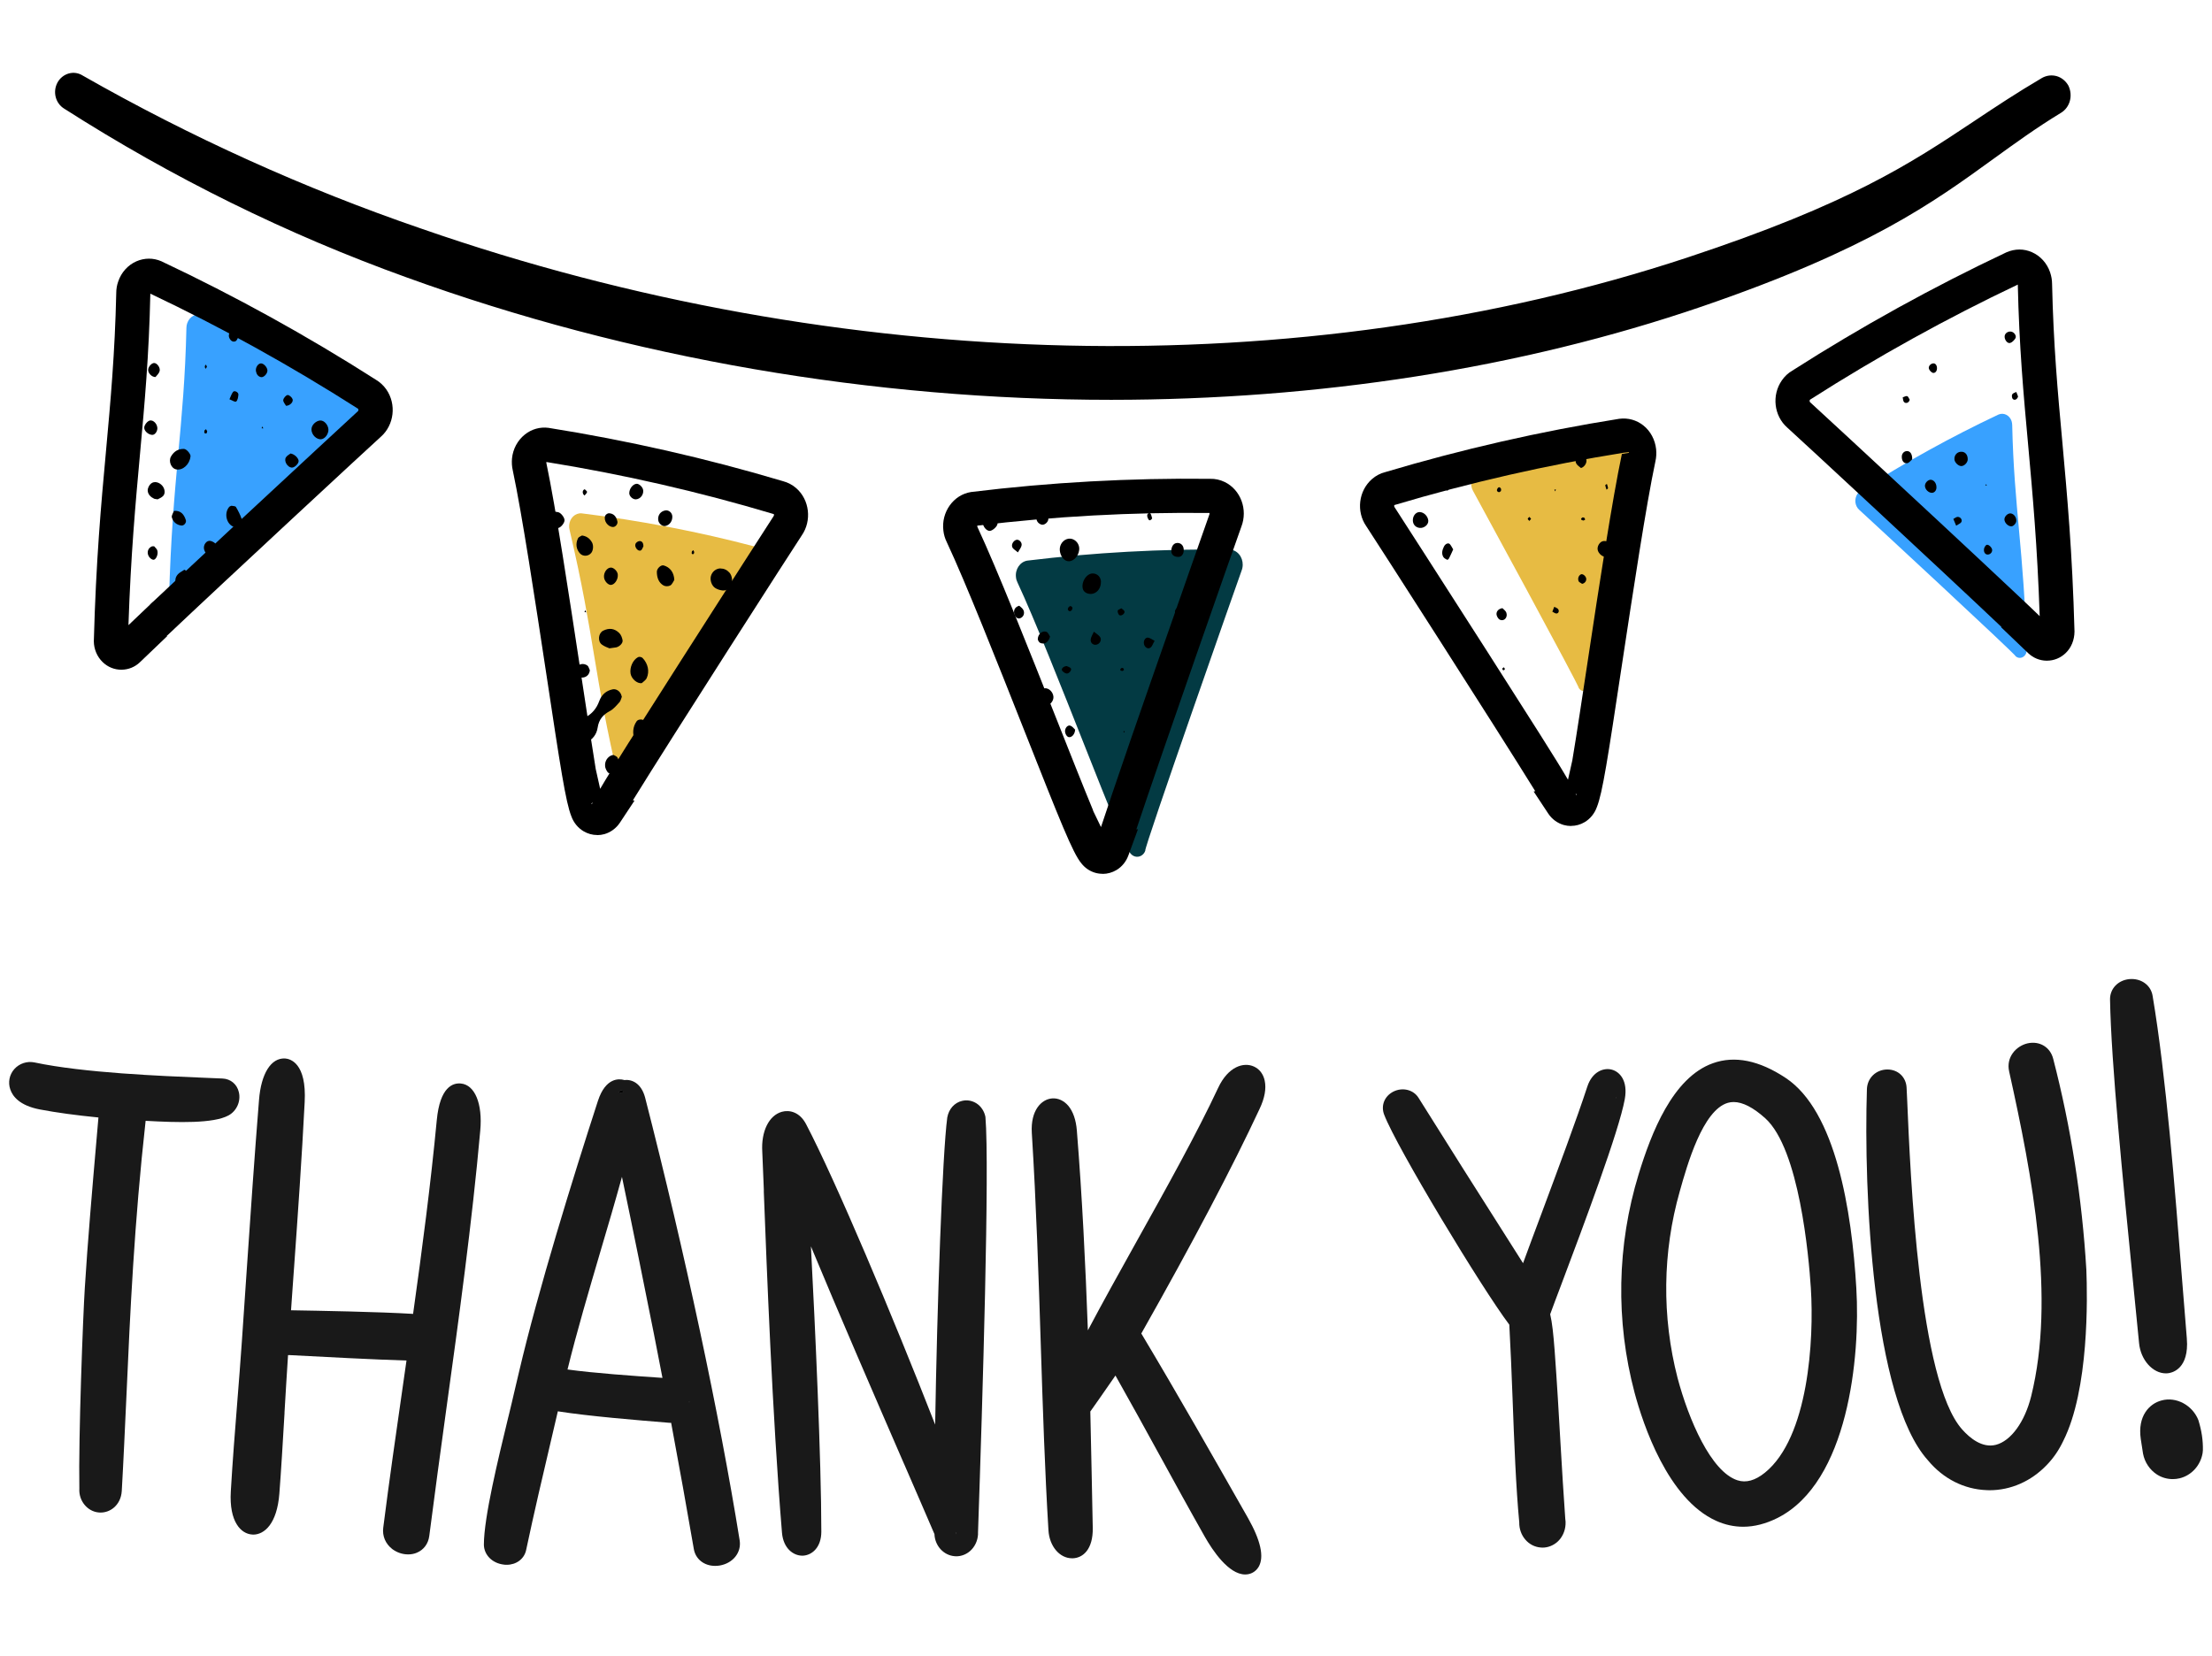 <svg width="243" height="182" viewBox="0 0 243 182" fill="none" xmlns="http://www.w3.org/2000/svg">
<g clip-path="url(#clip0_394_3731)">
<path d="M226.405 12.4C223.694 14.048 221.429 15.697 219.035 17.425C212.271 22.331 205.278 27.396 186.982 33.673C166.977 40.515 144.758 43.922 122.081 43.932C95.998 43.932 69.298 39.423 44.625 30.465C31.553 25.757 18.909 19.52 7.029 11.923C6.096 11.337 5.778 10.095 6.304 9.092C6.572 8.586 7.029 8.219 7.566 8.07C8.082 7.93 8.628 8.01 9.095 8.308C20.955 15.071 33.48 20.732 46.284 25.122C92.322 41.151 143.029 42.293 185.413 28.28C203.232 22.381 209.867 17.971 216.88 13.303C219.174 11.774 221.548 10.195 224.339 8.556C224.846 8.278 225.402 8.219 225.939 8.367C226.485 8.526 226.942 8.904 227.23 9.42C227.756 10.533 227.379 11.814 226.405 12.4Z" fill="black"/>
<path d="M40.453 44.677C34.583 40.932 28.524 37.576 22.296 34.646C21.61 34.348 20.836 34.735 20.567 35.51C20.508 35.679 20.478 35.858 20.478 36.046C20.24 46.911 18.919 52.612 18.571 65.781C18.571 66.337 18.988 66.774 19.475 66.774C19.683 66.774 19.882 66.684 20.041 66.535C19.793 66.516 40.264 47.577 40.662 47.219C41.248 46.703 41.347 45.759 40.89 45.104C40.771 44.925 40.612 44.786 40.433 44.687L40.453 44.677Z" fill="#38A1FF"/>
<path d="M68.047 86.1C68.206 86.607 68.712 86.875 69.159 86.696C69.328 86.627 69.477 86.508 69.576 86.349C69.348 86.368 83.641 62.583 83.8 62.325C84.217 61.679 84.078 60.775 83.502 60.319C83.343 60.199 83.174 60.11 82.986 60.07C76.698 58.412 70.321 57.19 63.895 56.406C63.19 56.346 62.574 56.932 62.524 57.726C62.514 57.895 62.524 58.074 62.574 58.233C65.395 70.319 65.126 73.706 68.047 86.1ZM65.524 59.484C67.54 68.581 68.941 80.628 69.288 83.161C72.735 76.06 76.499 69.157 80.572 62.483C75.874 61.401 70.262 60.031 65.524 59.474V59.484Z" fill="#E7BB43"/>
<path d="M134.984 60.388C127.594 60.299 120.204 60.706 112.853 61.6C112.059 61.729 111.493 62.553 111.612 63.447C111.632 63.645 111.691 63.834 111.781 64.013C115.446 71.849 123.879 94.621 124.058 93.569C124.316 94.095 124.902 94.294 125.379 94.016C125.577 93.897 125.736 93.708 125.816 93.469C125.548 93.499 136.285 62.98 136.394 62.702C136.722 61.868 136.384 60.895 135.639 60.527C135.431 60.428 135.212 60.378 134.984 60.388Z" fill="#033A43"/>
<path d="M121.118 96.012C120.839 96.012 120.561 95.972 120.293 95.893C119.697 95.714 119.181 95.356 118.793 94.86C117.84 93.718 116.479 90.262 112.536 80.3C109.516 72.663 106.089 64.003 103.993 59.534C103.815 59.176 103.685 58.749 103.636 58.312C103.378 56.267 104.748 54.36 106.675 54.062C115.396 52.989 124.207 52.513 132.938 52.612C133.484 52.592 134.05 52.721 134.557 52.969C136.305 53.833 137.099 55.989 136.364 57.885C135.768 59.524 127.484 83.151 124.832 91.136L125.011 91.116L123.958 93.996C123.71 94.671 123.253 95.237 122.657 95.595C122.19 95.873 121.664 96.022 121.137 96.022L121.118 96.012ZM120.075 89.07L120.949 90.877C121.257 89.934 121.674 88.692 122.24 87.034C123.382 83.657 124.932 79.168 126.501 74.679C129.531 65.98 132.779 56.743 132.858 56.525C132.878 56.465 132.878 56.406 132.868 56.366C124.375 56.267 115.794 56.733 107.361 57.756C107.361 57.776 107.361 57.816 107.361 57.856L107.4 57.955C109.536 62.533 112.983 71.243 116.032 78.93C117.452 82.515 118.982 86.388 120.094 89.07H120.075Z" fill="black"/>
<path d="M65.603 91.751C65.087 91.751 64.57 91.612 64.103 91.334C63.487 90.967 63.02 90.391 62.772 89.706C62.146 88.166 61.56 84.273 60.031 74.153C58.779 65.91 57.369 56.574 56.326 51.658C56.236 51.261 56.206 50.824 56.246 50.377C56.346 49.334 56.862 48.381 57.657 47.745C58.402 47.15 59.325 46.891 60.249 47.01C68.94 48.391 77.592 50.357 86.015 52.87C86.541 53.009 87.048 53.267 87.465 53.635C88.935 54.916 89.203 57.21 88.071 58.839C87.127 60.259 73.798 81.016 69.526 87.938L69.705 87.968L68.096 90.401C67.689 91.007 67.093 91.453 66.398 91.652C66.139 91.722 65.871 91.761 65.603 91.761V91.751ZM65.096 88.176C65.047 88.216 64.997 88.265 64.967 88.325L65.017 88.355C65.047 88.295 65.076 88.236 65.106 88.176H65.096ZM65.444 84.501L65.931 86.676C67.262 84.392 69.884 80.3 74.831 72.544C79.678 64.947 84.863 56.892 84.992 56.703C85.032 56.644 85.032 56.535 85.012 56.485H84.992C76.807 54.032 68.404 52.115 60.021 50.764V50.874C61.074 55.899 62.494 65.294 63.755 73.587C64.341 77.44 64.967 81.591 65.444 84.501Z" fill="black"/>
<path d="M25.107 122.558C23.458 123.462 19.574 123.353 15.998 123.154C14.747 134.377 14.3 144.119 13.883 153.534C13.724 156.901 13.575 160.387 13.376 163.843C13.327 164.588 13.019 165.224 12.502 165.661C12.095 166.008 11.578 166.197 11.052 166.197C10.982 166.197 10.913 166.197 10.843 166.187C9.602 166.078 8.638 164.906 8.718 163.585C8.609 157.874 9.125 144.517 9.314 141.557C9.612 136.681 10.148 130.464 10.625 124.972L10.814 122.787C8.311 122.539 6.254 122.261 4.367 121.903C2.162 121.476 1.387 120.473 1.129 119.698C0.861 118.924 1.03 118.079 1.576 117.464C2.132 116.848 2.977 116.57 3.791 116.739C9.214 117.891 17.737 118.228 22.316 118.417C23.18 118.447 23.905 118.477 24.451 118.506C25.335 118.546 26.041 119.132 26.239 120.006C26.478 120.999 26.001 122.072 25.107 122.558Z" fill="#191919"/>
<path d="M178.49 120.781C178.857 118.745 177.943 117.752 177.039 117.523C176.126 117.295 174.904 117.781 174.377 119.39C173.205 122.976 171.149 128.488 169.341 133.344C168.626 135.271 167.911 137.148 167.315 138.796C162.398 131.07 158.544 124.962 155.843 120.642C155.287 119.738 154.095 119.44 153.081 119.937C152.098 120.433 151.671 121.476 152.058 122.479C153.419 126.054 162.796 141.577 165.805 145.55C165.944 148.042 166.054 150.764 166.163 153.634C166.342 158.441 166.53 163.406 166.898 167.27C166.868 168.729 167.911 169.951 169.282 170.04C169.341 170.05 169.391 170.05 169.451 170.05C170.047 170.05 170.623 169.822 171.08 169.425C171.616 168.948 171.944 168.243 171.984 167.498C172.003 167.289 171.984 167.081 171.954 166.892C171.765 164.31 171.606 161.549 171.427 158.56C171.249 155.411 171.04 151.836 170.782 148.35C170.643 146.533 170.514 145.331 170.295 144.408C170.603 143.573 170.99 142.521 171.447 141.329C174 134.546 177.854 124.296 178.49 120.781ZM177.566 120.612C177.566 120.612 177.576 120.552 177.576 120.532C177.586 120.542 177.586 120.562 177.586 120.572C177.586 120.612 177.576 120.652 177.546 120.691C177.556 120.662 177.566 120.632 177.566 120.612Z" fill="#191919"/>
<path d="M203.928 141.567C203.431 133.026 201.673 122.082 196.16 118.437C193.25 116.51 190.568 115.964 188.164 116.828C183.734 118.407 181.39 124.535 180.019 129.004C177.625 136.82 177.467 145.133 179.572 153.048C180.496 156.484 183.208 164.717 188.542 167.111C189.495 167.538 190.488 167.756 191.502 167.756C192.723 167.756 193.995 167.428 195.266 166.793C203.044 162.87 204.375 149.095 203.928 141.567ZM190.866 162.651C187.966 161.708 185.512 156.007 184.29 151.409C182.552 144.676 182.632 137.585 184.529 130.911C185.343 128.011 187.042 121.982 189.813 121.178C190.022 121.118 190.23 121.089 190.449 121.089C191.442 121.089 192.614 121.694 193.925 122.876C197.66 126.253 198.703 138.012 198.931 141.527C199.299 147.238 198.663 157.934 193.895 161.807C192.813 162.681 191.819 162.959 190.866 162.651Z" fill="#191919"/>
<path d="M177.576 120.532C177.576 120.532 177.576 120.582 177.566 120.612C177.566 120.632 177.556 120.662 177.546 120.691C177.576 120.652 177.586 120.612 177.586 120.572C177.586 120.562 177.586 120.542 177.576 120.532Z" fill="black"/>
<path d="M177.576 120.532C177.576 120.532 177.576 120.582 177.566 120.612C177.566 120.632 177.556 120.662 177.546 120.691C177.576 120.652 177.586 120.612 177.586 120.572C177.586 120.562 177.586 120.542 177.576 120.532ZM177.576 120.532C177.576 120.532 177.576 120.582 177.566 120.612C177.566 120.632 177.556 120.662 177.546 120.691C177.576 120.652 177.586 120.612 177.586 120.572C177.586 120.562 177.586 120.542 177.576 120.532ZM177.576 120.532C177.576 120.532 177.576 120.582 177.566 120.612C177.566 120.632 177.556 120.662 177.546 120.691C177.576 120.652 177.586 120.612 177.586 120.572C177.586 120.562 177.586 120.542 177.576 120.532Z" fill="black"/>
<path d="M226.654 158.341C226.187 159.324 225.581 160.218 224.836 160.983C223.128 162.761 220.903 163.744 218.559 163.744C218.459 163.744 218.35 163.744 218.251 163.734C215.767 163.645 213.473 162.483 211.794 160.457C205.686 153.683 204.732 130.821 205.09 119.678C205.129 118.447 206.093 117.523 207.334 117.513C208.516 117.513 209.401 118.358 209.45 119.529L209.51 120.791C209.867 129.252 210.811 151.737 215.549 157.06C216.413 158.033 217.764 159.126 219.244 158.758C220.903 158.341 222.432 156.246 223.138 153.405C225.81 142.59 223.287 129.312 220.714 117.722C220.366 116.163 221.469 114.941 222.73 114.643C224.061 114.345 225.243 115.06 225.561 116.361C227.508 123.889 228.73 131.685 229.197 139.521C229.316 142.511 229.505 152.7 226.654 158.341Z" fill="#191919"/>
<path d="M240.262 147.685C240.262 150.555 238.494 150.863 238.126 150.893C238.067 150.903 237.997 150.903 237.937 150.903C236.487 150.903 235.156 149.423 234.987 147.566C234.789 145.5 234.53 142.858 234.232 139.929C233.259 130.166 231.918 116.798 231.799 109.827C231.779 108.645 232.673 107.701 233.925 107.582C235.206 107.473 236.289 108.237 236.477 109.429C237.957 118.219 238.931 130.643 239.715 140.624C239.894 142.878 240.063 145.043 240.232 147.029C240.252 147.258 240.262 147.476 240.262 147.685Z" fill="#191919"/>
<path d="M242 159.344C242 159.444 241.99 159.543 241.97 159.652C241.742 161.023 240.748 162.115 239.447 162.433C239.199 162.493 238.941 162.522 238.692 162.522C238.076 162.522 237.48 162.354 236.954 162.016C236.169 161.509 235.603 160.675 235.424 159.722L235.176 158.123C234.799 155.541 236.159 154.22 237.451 153.882C239.06 153.435 240.848 154.389 241.503 156.037C241.861 157.199 242.02 158.252 242 159.344Z" fill="#191919"/>
<path d="M52.76 124.217C51.856 134.347 50.416 144.815 49.015 154.935C48.389 159.503 47.744 164.201 47.158 168.769C47.049 169.623 46.552 170.289 45.797 170.607C45.499 170.736 45.171 170.795 44.834 170.795C44.208 170.795 43.602 170.587 43.095 170.209C42.35 169.633 41.983 168.779 42.102 167.856C42.758 162.691 43.502 157.527 44.287 152.065C44.406 151.211 44.536 150.357 44.655 149.492C41.198 149.393 35.606 149.095 31.831 148.897H31.643C31.504 150.923 31.384 153.078 31.255 155.193V155.302C31.067 158.5 30.888 161.529 30.689 164.121C30.431 167.438 29.04 168.62 27.809 168.62C27.769 168.62 27.729 168.61 27.689 168.61C26.488 168.531 25.157 167.24 25.355 163.873C25.554 160.487 25.812 157.249 26.061 154.111C26.239 151.836 26.418 149.641 26.567 147.437L27.123 139.273C27.531 133.314 27.948 127.147 28.454 120.86C28.683 117.97 29.765 116.222 31.315 116.302C31.881 116.342 33.699 116.798 33.47 121.099C33.153 127.316 32.725 133.374 32.308 139.233L32.249 140.038C32.159 141.359 32.06 142.68 31.971 143.971C34.97 144.02 41.635 144.139 45.38 144.368C46.373 137.277 47.317 130.106 47.982 123.085C48.33 119.39 49.78 118.973 50.624 119.053C52.164 119.192 53.028 121.267 52.76 124.217Z" fill="#191919"/>
<path d="M105.066 168.372V168.471C105.066 168.471 105.056 168.541 105.046 168.571C105.036 168.541 105.026 168.481 105.026 168.402C105.046 168.402 105.056 168.392 105.066 168.372Z" fill="#191919"/>
<path d="M105.026 168.402C105.026 168.481 105.026 168.541 105.046 168.571C105.056 168.541 105.066 168.511 105.066 168.471V168.372C105.066 168.372 105.046 168.402 105.026 168.402Z" fill="black"/>
<path d="M68.444 119.947C68.374 119.986 68.305 120.036 68.255 120.096H68.245C68.245 120.096 68.175 120.046 68.136 120.036C68.086 120.026 68.046 120.026 67.987 120.036C68.046 119.947 68.136 119.867 68.225 119.807C68.305 119.827 68.374 119.877 68.444 119.947Z" fill="#191919"/>
<path d="M75.754 154.061C75.754 154.061 75.725 154.071 75.705 154.071C75.705 154.051 75.695 154.041 75.695 154.031C75.715 154.041 75.735 154.051 75.754 154.061Z" fill="#191919"/>
<path d="M68.225 119.807C68.136 119.867 68.046 119.947 67.987 120.036C68.046 120.026 68.086 120.026 68.136 120.036C68.175 120.046 68.205 120.066 68.245 120.096H68.255C68.305 120.036 68.374 119.986 68.444 119.947C68.374 119.877 68.305 119.827 68.225 119.807Z" fill="black"/>
<path d="M68.225 119.807C68.136 119.867 68.046 119.947 67.987 120.036C68.046 120.026 68.086 120.026 68.136 120.036C68.175 120.046 68.205 120.066 68.245 120.096H68.255C68.305 120.036 68.374 119.986 68.444 119.947C68.374 119.877 68.305 119.827 68.225 119.807Z" fill="black"/>
<path d="M75.754 154.061C75.754 154.061 75.725 154.071 75.705 154.071C75.705 154.051 75.695 154.041 75.695 154.031C75.715 154.041 75.735 154.051 75.754 154.061Z" fill="#191919"/>
<path d="M68.225 119.807C68.136 119.867 68.046 119.947 67.987 120.036C68.046 120.026 68.086 120.026 68.136 120.036C68.175 120.046 68.205 120.066 68.245 120.096H68.255C68.305 120.036 68.374 119.986 68.444 119.947C68.374 119.877 68.305 119.827 68.225 119.807Z" fill="black"/>
<path d="M81.257 169.256C79.022 155.372 75.238 137.634 70.867 120.592C70.44 119.003 69.407 118.576 68.573 118.675C68.553 118.665 68.533 118.665 68.513 118.656C68.066 118.536 66.537 118.338 65.683 120.97C62.901 129.55 59.137 141.686 57.001 150.813L56.514 152.879C56.346 153.634 56.117 154.567 55.869 155.6L55.839 155.709C54.717 160.347 53.167 166.704 53.157 169.703C53.157 170.845 54.081 171.778 55.362 171.918C55.462 171.937 55.561 171.937 55.66 171.937C56.723 171.937 57.587 171.292 57.796 170.328C58.65 166.296 59.663 161.966 60.567 158.133C60.815 157.05 61.064 156.017 61.282 155.074C64.669 155.61 69.983 156.047 73.539 156.335H73.728C74.612 161.082 75.496 165.979 76.221 170.209C76.41 171.312 77.354 172.057 78.555 172.057C78.724 172.057 78.893 172.047 79.062 172.017C80.522 171.769 81.466 170.587 81.257 169.256ZM68.225 119.808C68.305 119.827 68.374 119.877 68.444 119.947C68.374 119.986 68.305 120.036 68.255 120.096H68.245C68.245 120.096 68.176 120.046 68.136 120.036C68.086 120.026 68.046 120.026 67.987 120.036C68.046 119.947 68.136 119.867 68.225 119.808ZM62.345 150.476C63.368 146.314 64.689 141.835 65.961 137.505C66.765 134.794 67.58 132.023 68.325 129.312C69.656 135.668 70.788 141.319 71.851 146.642C72.149 148.142 72.457 149.741 72.775 151.399C69.556 151.181 65.196 150.873 62.345 150.476ZM75.705 154.071C75.705 154.071 75.695 154.041 75.695 154.031C75.715 154.041 75.734 154.051 75.754 154.061C75.745 154.061 75.725 154.071 75.705 154.071Z" fill="#191919"/>
<path d="M68.225 119.807C68.136 119.867 68.046 119.947 67.987 120.036C68.046 120.026 68.086 120.026 68.136 120.036C68.175 120.046 68.205 120.066 68.245 120.096H68.255C68.305 120.036 68.374 119.986 68.444 119.947C68.374 119.877 68.305 119.827 68.225 119.807Z" fill="black"/>
<path d="M108.255 122.727C108.135 122.112 107.788 121.575 107.291 121.248C106.814 120.94 106.258 120.83 105.702 120.96C104.868 121.148 104.232 121.843 104.063 122.787C103.527 126.789 102.941 143.484 102.732 156.534C98.073 144.606 91.786 129.699 88.558 123.532C87.853 122.171 86.72 121.933 85.896 122.161C84.466 122.558 83.601 124.326 83.74 126.551C83.77 127.097 83.83 128.597 83.909 130.672V130.97C84.217 138.915 84.833 155.441 85.906 168.422C86.055 170.15 87.167 170.934 88.131 170.934H88.21C89.184 170.885 90.227 170.05 90.227 168.292C90.227 160.486 89.541 145.569 89.084 136.949C92.124 144.278 96.077 153.385 99.285 160.784L99.345 160.913C100.557 163.714 101.689 166.306 102.653 168.561C102.702 169.842 103.656 170.904 104.887 170.994C104.937 170.994 104.997 171.004 105.046 171.004C105.603 171.004 106.149 170.795 106.576 170.418C107.083 169.971 107.4 169.306 107.44 168.6V168.392C107.947 153.693 108.721 128.239 108.255 122.727ZM105.066 168.471C105.066 168.471 105.056 168.541 105.046 168.571C105.036 168.541 105.026 168.481 105.026 168.402C105.046 168.402 105.056 168.392 105.066 168.372V168.471Z" fill="#191919"/>
<path d="M137.08 166.763C138.5 169.266 138.897 171.073 138.272 172.156C137.954 172.692 137.417 173 136.792 173H136.772C134.964 172.98 133.216 170.378 132.342 168.829C130.663 165.869 129.004 162.84 127.405 159.92L127.365 159.851C125.796 156.991 124.167 154.021 122.538 151.141C122.041 151.846 121.416 152.74 120.73 153.743C120.363 154.259 120.035 154.726 119.777 155.094C119.886 159.692 119.965 164.022 120.045 167.885C120.085 170.279 118.942 171.183 117.86 171.222H117.77C116.4 171.222 115.277 169.891 115.178 168.134C114.781 161.599 114.562 154.855 114.334 147.725C114.095 140.147 113.837 132.321 113.35 124.475C113.201 122.002 114.403 120.781 115.585 120.691C116.231 120.642 116.866 120.93 117.353 121.496C117.88 122.121 118.207 123.065 118.297 124.207C118.883 131.487 119.25 139.005 119.509 146.175C121.098 143.166 122.935 139.869 124.842 136.443C128.12 130.573 131.497 124.505 133.822 119.529C134.924 117.176 136.633 116.669 137.765 117.196C138.371 117.474 138.788 118.03 138.937 118.755C139.116 119.619 138.937 120.642 138.381 121.824C135.421 128.18 131.05 136.492 125.379 146.523C129.392 153.227 133.295 160.109 137.08 166.763Z" fill="#191919"/>
<path d="M105.066 168.372V168.471C105.066 168.471 105.056 168.541 105.046 168.571C105.036 168.541 105.026 168.481 105.026 168.402C105.046 168.402 105.056 168.392 105.066 168.372Z" fill="#191919"/>
<path d="M13.327 73.587C12.562 73.587 11.827 73.289 11.271 72.743C10.665 72.157 10.317 71.323 10.307 70.468C10.546 61.61 11.102 55.462 11.648 49.523C12.145 44.051 12.621 38.877 12.771 32.173C12.771 31.766 12.84 31.339 12.989 30.922C13.327 29.928 14.052 29.124 14.976 28.717C15.86 28.33 16.833 28.32 17.727 28.707C25.812 32.521 33.729 36.89 41.297 41.727C41.745 41.995 42.142 42.363 42.44 42.79C43.572 44.418 43.304 46.703 41.834 47.994C40.702 49.007 24.849 63.695 18.303 69.892H18.373L15.373 72.763C14.827 73.289 14.111 73.577 13.366 73.587C13.347 73.587 13.337 73.587 13.317 73.587H13.327ZM12.85 69.992C12.85 69.992 12.8 70.031 12.78 70.051C12.78 70.051 12.82 70.012 12.84 69.992H12.85ZM16.515 32.272C16.366 39.095 15.889 44.319 15.383 49.851C14.886 55.323 14.37 60.964 14.111 68.691C14.787 68.035 15.671 67.201 16.823 66.109C19.267 63.804 22.544 60.746 25.832 57.687C32.279 51.688 39.043 45.431 39.341 45.163C39.371 45.123 39.39 44.984 39.341 44.915L39.291 44.885C31.951 40.198 24.283 35.947 16.505 32.262L16.515 32.272Z" fill="black"/>
<path d="M204.434 53.913C204.285 53.992 204.156 54.111 204.057 54.26C203.679 54.807 203.759 55.591 204.245 56.018C204.573 56.306 221.618 72.077 221.409 72.087C221.538 72.216 221.707 72.286 221.886 72.286C222.293 72.286 222.631 71.928 222.641 71.462C222.343 60.497 221.25 55.75 221.052 46.712C221.052 46.564 221.022 46.415 220.982 46.266C220.764 45.62 220.118 45.302 219.542 45.551C214.357 47.994 209.321 50.784 204.434 53.903V53.913Z" fill="#38A1FF"/>
<path d="M179.155 50.248C179.195 50.099 179.205 49.94 179.195 49.791C179.145 49.076 178.648 48.55 178.072 48.599C172.828 49.305 167.623 50.407 162.488 51.897C162.339 51.926 162.19 52.006 162.061 52.115C161.594 52.532 161.485 53.347 161.812 53.923C161.941 54.161 173.613 75.593 173.424 75.573C173.513 75.722 173.632 75.831 173.762 75.891C174.129 76.05 174.546 75.811 174.675 75.355C177.059 64.192 176.841 61.133 179.145 50.238L179.155 50.248ZM176.741 51.36C172.877 51.857 168.298 53.098 164.454 54.072C167.782 60.09 170.851 66.307 173.662 72.703C173.95 70.429 175.093 59.564 176.741 51.37V51.36Z" fill="#E7BB43"/>
<path d="M172.579 90.758C172.311 90.758 172.053 90.719 171.785 90.649C171.099 90.45 170.494 90.013 170.086 89.398L168.477 86.964L168.656 86.935C164.375 80.012 151.045 59.256 150.092 57.816C148.979 56.217 149.237 53.933 150.717 52.642C151.134 52.274 151.641 52.006 152.167 51.877C160.591 49.364 169.242 47.388 177.874 46.017C178.857 45.888 179.781 46.156 180.526 46.742C181.32 47.368 181.827 48.331 181.936 49.374C181.976 49.811 181.956 50.258 181.857 50.685C180.824 55.571 179.413 64.907 178.162 73.15C176.632 83.27 176.046 87.153 175.42 88.692C175.172 89.378 174.705 89.964 174.089 90.331C173.622 90.609 173.116 90.748 172.599 90.748L172.579 90.758ZM173.086 87.183C173.116 87.243 173.146 87.302 173.175 87.362L173.225 87.332C173.185 87.282 173.146 87.233 173.096 87.183H173.086ZM153.171 55.492C153.151 55.541 153.151 55.651 153.181 55.7C153.31 55.899 158.495 63.943 163.352 71.541C168.298 79.297 170.921 83.389 172.252 85.673L172.728 83.548C173.215 80.648 173.841 76.457 174.427 72.594C175.678 64.301 177.109 54.906 178.172 49.881L180.049 49.573L178.38 49.742C169.967 51.082 161.465 53.019 153.191 55.492H153.171Z" fill="black"/>
<path d="M224.856 72.594C224.856 72.594 224.826 72.594 224.806 72.594C224.061 72.584 223.356 72.286 222.81 71.769L219.81 68.899H219.88C213.334 62.692 197.481 48.004 196.339 46.981C194.879 45.7 194.61 43.415 195.753 41.787C196.051 41.35 196.448 40.982 196.895 40.724C204.464 35.887 212.38 31.517 220.416 27.724C221.36 27.317 222.333 27.317 223.227 27.714C224.151 28.121 224.876 28.925 225.213 29.919C225.353 30.336 225.432 30.763 225.432 31.2C225.581 37.874 226.048 43.038 226.554 48.52C227.091 54.459 227.657 60.607 227.895 69.396C227.885 70.329 227.538 71.164 226.932 71.75C226.366 72.296 225.641 72.594 224.866 72.594H224.856ZM225.333 68.999C225.333 68.999 225.372 69.048 225.392 69.068C225.392 69.068 225.343 69.018 225.323 68.999H225.333ZM198.822 43.942C198.782 44.011 198.802 44.14 198.822 44.17C199.13 44.438 205.894 50.695 212.341 56.694C215.628 59.752 218.906 62.811 221.35 65.115C222.512 66.208 223.396 67.042 224.071 67.698C223.813 59.991 223.296 54.34 222.8 48.858C222.293 43.326 221.816 38.092 221.667 31.269C213.92 34.944 206.232 39.194 198.882 43.892L198.822 43.932V43.942Z" fill="black"/>
<path d="M68.305 76.586C68.225 76.775 68.186 77.003 68.066 77.142C67.739 77.5 67.401 77.917 67.004 78.126C66.269 78.513 65.792 79.029 65.653 79.963C65.533 80.728 65.087 81.254 64.441 81.582C63.696 81.969 62.852 81.403 62.881 80.479C62.881 80.191 62.971 79.804 63.15 79.635C63.497 79.297 63.914 79.039 64.332 78.811C65.037 78.424 65.533 77.857 65.831 77.033C66.09 76.318 66.606 75.881 67.311 75.742C67.659 75.672 68.056 75.901 68.225 76.288C68.265 76.378 68.285 76.487 68.315 76.586H68.305Z" fill="black"/>
<path d="M79.142 62.464C79.529 62.464 79.857 62.613 80.135 62.92C80.443 63.268 80.522 63.924 80.284 64.351C80.075 64.738 79.748 64.917 79.36 64.877C79.092 64.847 78.814 64.758 78.585 64.619C78.178 64.371 77.969 63.735 78.099 63.288C78.238 62.801 78.665 62.464 79.151 62.454L79.142 62.464Z" fill="black"/>
<path d="M66.964 71.243C66.765 71.154 66.407 71.044 66.12 70.826C65.633 70.468 65.732 69.575 66.249 69.306C66.904 68.969 67.51 69.038 68.037 69.565C68.225 69.753 68.344 70.071 68.394 70.349C68.454 70.667 68.046 71.064 67.679 71.134C67.5 71.164 67.321 71.183 66.974 71.233L66.964 71.243Z" fill="black"/>
<path d="M65.106 86.696C65.067 87.064 64.739 87.55 64.431 87.58C64.173 87.6 63.885 87.55 63.666 87.401C63.448 87.252 63.269 86.974 63.12 86.726C62.911 86.368 62.961 85.882 63.19 85.584C63.468 85.216 63.855 85.226 64.203 85.316C64.769 85.465 65.156 86.12 65.097 86.696H65.106Z" fill="black"/>
<path d="M70.51 75.057C69.993 75.156 69.348 74.56 69.268 73.994C69.169 73.329 69.517 72.514 70.093 72.206C70.222 72.137 70.48 72.186 70.589 72.296C71.185 72.912 71.374 73.776 71.046 74.501C70.937 74.749 70.659 74.908 70.52 75.047L70.51 75.057Z" fill="black"/>
<path d="M117.601 59.186C118.177 59.246 118.634 59.822 118.555 60.428C118.465 61.202 117.82 61.788 117.234 61.649C116.737 61.53 116.36 60.835 116.429 60.219C116.509 59.593 117.035 59.137 117.601 59.186Z" fill="black"/>
<path d="M120.939 63.953C120.949 64.867 120.194 65.483 119.409 65.185C119.25 65.125 119.062 64.976 118.992 64.808C118.694 64.073 119.32 63.01 120.035 63.01C120.561 63.01 120.939 63.407 120.949 63.953H120.939Z" fill="black"/>
<path d="M71.285 80.231C71.195 81.125 70.967 81.393 70.619 81.582C70.291 81.76 69.805 81.591 69.695 81.264C69.477 80.549 69.507 79.873 69.934 79.258C70.132 78.98 70.659 78.999 70.877 79.268C71.205 79.675 71.285 80.151 71.285 80.231Z" fill="black"/>
<path d="M20.925 50.149C20.846 51.013 20.091 51.708 19.376 51.579C18.8 51.48 18.482 50.665 18.79 50.149C19.127 49.573 19.594 49.315 20.2 49.325C20.488 49.325 20.955 49.871 20.935 50.149H20.925Z" fill="black"/>
<path d="M25.425 55.571C25.593 55.611 25.852 55.591 25.921 55.71C26.17 56.127 26.398 56.574 26.557 57.041C26.716 57.528 26.199 58.044 25.733 57.905C24.888 57.657 24.57 56.416 25.176 55.7C25.236 55.631 25.335 55.611 25.425 55.571Z" fill="black"/>
<path d="M18.124 66.774C18.025 67.41 17.488 68.025 16.992 68.015C16.783 68.015 16.505 67.757 16.386 67.539C16.157 67.122 16.336 66.526 16.734 66.208C17.051 65.96 17.419 65.88 17.737 66.138C17.925 66.297 18.025 66.595 18.134 66.764L18.124 66.774Z" fill="black"/>
<path d="M36.073 47.348C35.993 47.894 35.556 48.321 35.129 48.262C34.553 48.182 34.096 47.517 34.245 46.971C34.374 46.514 34.921 46.127 35.328 46.216C35.765 46.305 36.142 46.881 36.073 47.348Z" fill="black"/>
<path d="M63.925 58.839C64.401 58.898 64.779 59.137 65.037 59.603C65.216 59.931 65.176 60.468 64.957 60.746C64.65 61.133 64.064 61.173 63.726 60.825C63.309 60.378 63.199 59.762 63.497 59.147C63.567 58.998 63.776 58.938 63.934 58.839H63.925Z" fill="black"/>
<path d="M74.076 63.725C73.966 63.884 73.847 64.202 73.649 64.321C73.44 64.44 73.102 64.45 72.894 64.331C72.367 64.033 72.159 63.477 72.159 62.821C72.159 62.464 72.606 62.047 72.904 62.126C73.599 62.325 74.046 62.891 74.076 63.725Z" fill="black"/>
<path d="M60.756 58.094C60.388 58.064 60.051 57.707 60.011 57.309C59.961 56.733 60.279 56.247 60.756 56.217C60.935 56.207 61.123 56.237 61.312 56.276C61.62 56.336 62.017 56.862 62.017 57.16C62.017 57.458 61.64 57.955 61.302 58.024C61.123 58.064 60.935 58.084 60.746 58.104L60.756 58.094Z" fill="black"/>
<path d="M62.067 63.487C61.987 63.963 61.65 64.301 61.282 64.38C60.776 64.48 60.289 64.222 60.17 63.775C60.08 63.437 60.259 62.911 60.527 62.692C60.895 62.404 61.461 62.424 61.769 62.801C61.938 63.01 61.997 63.318 62.067 63.487Z" fill="black"/>
<path d="M67.401 82.952C67.55 83.041 67.749 83.101 67.828 83.23C68.106 83.697 68.066 84.204 67.778 84.621C67.639 84.819 67.351 84.958 67.113 84.988C66.805 85.038 66.646 84.72 66.537 84.452C66.288 83.786 66.725 83.032 67.391 82.952H67.401Z" fill="black"/>
<path d="M20.24 62.593C20.478 62.742 20.786 62.831 20.915 63.05C21.044 63.268 21.024 63.616 20.995 63.904C20.975 64.082 20.816 64.251 20.687 64.4C20.29 64.877 19.852 64.897 19.515 64.48C19.187 64.063 19.167 63.507 19.535 63.109C19.723 62.901 19.982 62.791 20.25 62.603L20.24 62.593Z" fill="black"/>
<path d="M17.32 54.866C17.121 54.827 17.022 54.837 16.932 54.797C16.575 54.628 16.257 54.35 16.227 53.913C16.207 53.655 16.386 53.297 16.585 53.138C16.952 52.83 17.498 52.979 17.836 53.377C18.114 53.714 18.184 54.211 17.926 54.489C17.747 54.688 17.469 54.777 17.32 54.866Z" fill="black"/>
<path d="M177.288 60.487C177.228 60.666 177.208 60.904 177.099 61.004C176.592 61.441 175.788 61.173 175.539 60.517C175.38 60.08 175.738 59.474 176.185 59.445C176.741 59.415 177.198 59.842 177.288 60.487Z" fill="black"/>
<path d="M67.868 63.159C67.907 63.685 67.51 64.261 67.103 64.271C66.795 64.271 66.408 63.864 66.358 63.457C66.288 62.931 66.676 62.364 67.113 62.364C67.441 62.364 67.858 62.791 67.868 63.149V63.159Z" fill="black"/>
<path d="M73.857 56.723C73.887 57.24 73.569 57.697 73.092 57.796C72.755 57.865 72.357 57.528 72.308 57.141C72.248 56.614 72.556 56.187 73.073 56.088C73.46 56.018 73.827 56.316 73.857 56.723Z" fill="black"/>
<path d="M115.724 76.537C115.774 77.003 115.337 77.53 114.89 77.549C114.542 77.549 114.214 77.222 114.155 76.785C114.065 76.169 114.353 75.653 114.78 75.623C115.227 75.593 115.674 76.03 115.724 76.537Z" fill="black"/>
<path d="M155.992 56.267C156.449 56.296 156.856 56.723 156.906 57.2C156.945 57.647 156.439 58.064 155.942 58.005C155.426 57.935 155.128 57.508 155.227 56.962C155.306 56.545 155.634 56.237 155.992 56.267Z" fill="black"/>
<path d="M64.798 73.636C64.759 74.073 64.481 74.381 64.073 74.441C63.666 74.501 63.289 74.302 63.179 73.905C63.13 73.736 63.169 73.458 63.269 73.339C63.626 72.921 64.123 72.842 64.53 73.13C64.659 73.219 64.709 73.468 64.798 73.646V73.636Z" fill="black"/>
<path d="M76.986 73.954C76.767 74.213 76.618 74.481 76.41 74.62C76.122 74.818 75.874 74.58 75.685 74.342C75.297 73.845 75.357 73.269 75.794 73.021C76.082 72.862 76.36 72.912 76.559 73.14C76.738 73.349 76.837 73.646 76.996 73.944L76.986 73.954Z" fill="black"/>
<path d="M23.965 60.438C23.875 60.597 23.816 60.815 23.687 60.914C23.2 61.292 22.604 61.024 22.425 60.388C22.286 59.882 22.693 59.335 23.13 59.435C23.627 59.554 23.995 60.001 23.965 60.428V60.438Z" fill="black"/>
<path d="M69.914 53.158C70.202 53.128 70.619 53.516 70.659 53.873C70.709 54.36 70.351 54.827 69.874 54.866C69.526 54.896 69.129 54.538 69.129 54.191C69.129 53.704 69.507 53.208 69.914 53.158Z" fill="black"/>
<path d="M107.976 57.319C108.036 56.783 108.453 56.415 108.9 56.515C109.347 56.614 109.695 57.19 109.566 57.627C109.486 57.915 109.019 58.312 108.751 58.332C108.354 58.362 107.917 57.796 107.967 57.319H107.976Z" fill="black"/>
<path d="M123.144 85.902C123.76 85.852 124.187 86.299 124.177 86.965C124.177 87.332 123.829 87.67 123.452 87.699C123.035 87.729 122.608 87.282 122.568 86.776C122.538 86.408 122.856 85.922 123.144 85.902Z" fill="black"/>
<path d="M19.108 56.137C19.773 56.068 20.2 56.435 20.419 57.16C20.498 57.438 20.2 57.786 19.922 57.746C19.415 57.677 19.028 57.379 18.879 56.852C18.82 56.644 19.038 56.346 19.108 56.137Z" fill="black"/>
<path d="M67.351 57.905C66.795 57.905 66.288 57.24 66.477 56.684C66.527 56.545 66.755 56.386 66.894 56.396C67.401 56.415 67.689 56.723 67.828 57.299C67.888 57.568 67.629 57.905 67.351 57.905Z" fill="black"/>
<path d="M114.502 56.177C114.84 56.197 115.178 56.624 115.168 57.011C115.168 57.379 114.711 57.756 114.383 57.637C114.115 57.538 113.896 57.339 113.857 56.992C113.817 56.604 114.165 56.157 114.502 56.187V56.177Z" fill="black"/>
<path d="M221.499 57.27C221.469 57.538 221.161 57.846 220.942 57.836C220.585 57.816 220.237 57.468 220.197 57.111C220.168 56.753 220.575 56.356 220.913 56.416C221.27 56.475 221.538 56.882 221.499 57.27Z" fill="black"/>
<path d="M129.451 61.193C128.965 61.193 128.667 60.944 128.677 60.537C128.677 60.041 128.925 59.693 129.282 59.663C129.69 59.623 130.008 59.901 130.037 60.348C130.077 60.835 129.829 61.193 129.451 61.193Z" fill="black"/>
<path d="M13.913 42.958C14.389 42.998 14.747 43.525 14.638 44.011C14.539 44.448 14.26 44.657 13.823 44.647C13.505 44.647 13.227 44.2 13.237 43.763C13.257 43.336 13.585 42.929 13.913 42.958Z" fill="black"/>
<path d="M17.28 46.951C17.34 47.348 17.041 47.795 16.724 47.785C16.277 47.765 15.78 47.318 15.85 46.911C15.899 46.663 16.108 46.395 16.316 46.266C16.684 46.027 17.21 46.434 17.28 46.961V46.951Z" fill="black"/>
<path d="M215.569 49.642C215.936 49.692 216.175 50.02 216.165 50.477C216.165 50.834 215.777 51.221 215.45 51.211C215.122 51.202 214.734 50.814 214.705 50.486C214.665 49.97 215.062 49.583 215.559 49.642H215.569Z" fill="black"/>
<path d="M180.208 50.397C180.148 50.586 180.109 50.774 180.039 50.963C179.95 51.211 179.791 51.241 179.582 51.102C178.956 50.665 178.758 49.98 179.076 49.315C179.185 49.096 179.344 49.086 179.552 49.175C180.089 49.384 180.148 49.881 180.208 50.397Z" fill="black"/>
<path d="M115.376 83.389C115.297 83.836 114.929 84.273 114.612 84.223C114.383 84.194 114.174 83.955 113.976 83.796C113.916 83.747 113.886 83.598 113.906 83.518C114.016 83.081 114.612 82.644 114.949 82.813C115.148 82.912 115.257 83.23 115.366 83.389H115.376Z" fill="black"/>
<path d="M35.298 40.416C35.308 40.942 34.941 41.35 34.652 41.24C34.384 41.141 34.206 40.942 34.176 40.625C34.146 40.217 34.543 39.77 34.821 39.919C35.03 40.029 35.179 40.287 35.298 40.416Z" fill="black"/>
<path d="M29.378 40.694C29.398 41.042 28.981 41.498 28.673 41.439C28.375 41.379 28.196 41.151 28.127 40.833C28.027 40.426 28.325 39.949 28.653 39.929C28.951 39.91 29.358 40.337 29.378 40.694Z" fill="black"/>
<path d="M120.164 69.406C120.452 69.644 120.7 69.773 120.849 69.992C121.028 70.26 120.889 70.627 120.611 70.776C120.224 70.985 119.787 70.737 119.816 70.28C119.836 70.012 120.015 69.763 120.164 69.416V69.406Z" fill="black"/>
<path d="M159.637 60.378C159.498 60.676 159.349 61.024 159.18 61.361C159.14 61.431 159.021 61.53 158.981 61.51C158.822 61.431 158.644 61.341 158.554 61.192C158.336 60.815 158.445 60.428 158.624 60.06C158.773 59.752 159.101 59.603 159.279 59.792C159.399 59.931 159.488 60.11 159.647 60.378H159.637Z" fill="black"/>
<path d="M130.425 67.489C130.425 67.807 130.146 68.045 129.868 68.005C129.471 67.946 129.233 67.658 129.084 67.281C129.004 67.082 129.302 66.695 129.55 66.645C130.017 66.546 130.425 66.953 130.425 67.499V67.489Z" fill="black"/>
<path d="M111.969 66.555C112.098 66.684 112.337 66.824 112.436 67.052C112.605 67.449 112.396 67.837 112.029 67.946C111.791 68.005 111.522 67.807 111.433 67.489C111.314 67.062 111.483 66.695 111.969 66.555Z" fill="black"/>
<path d="M31.931 49.831C32.368 49.91 32.765 50.318 32.805 50.626C32.845 50.923 32.358 51.4 32.05 51.38C31.593 51.35 31.176 50.695 31.395 50.278C31.514 50.059 31.782 49.94 31.931 49.821V49.831Z" fill="black"/>
<path d="M210.056 50.486C209.917 50.596 209.738 50.844 209.53 50.894C209.142 50.973 208.894 50.606 208.924 50.129C208.944 49.821 209.172 49.583 209.46 49.563C209.828 49.543 210.086 49.871 210.066 50.486H210.056Z" fill="black"/>
<path d="M173.672 51.42C173.523 51.281 173.275 51.142 173.156 50.923C172.967 50.586 173.245 50.02 173.603 49.97C173.901 49.93 174.119 50.119 174.248 50.417C174.387 50.764 174.119 51.301 173.672 51.43V51.42Z" fill="black"/>
<path d="M212.728 53.615C212.708 53.933 212.47 54.171 212.191 54.151C211.834 54.121 211.496 53.784 211.466 53.416C211.437 53.049 211.844 52.651 212.172 52.721C212.519 52.791 212.758 53.178 212.728 53.615Z" fill="black"/>
<path d="M126.839 70.409C126.66 70.717 126.581 71.015 126.392 71.154C126.094 71.392 125.677 71.084 125.657 70.657C125.637 70.339 125.846 70.031 126.114 70.061C126.342 70.091 126.541 70.26 126.839 70.409Z" fill="black"/>
<path d="M115.356 69.942C115.178 70.597 114.741 70.846 114.264 70.637C114.145 70.578 113.996 70.339 114.006 70.2C114.035 69.664 114.512 69.257 114.959 69.426C115.148 69.495 115.257 69.813 115.356 69.952V69.942Z" fill="black"/>
<path d="M16.932 60.021C17.042 60.16 17.201 60.279 17.27 60.448C17.409 60.825 17.201 61.381 16.942 61.49C16.763 61.57 16.426 61.332 16.297 61.034C16.128 60.636 16.277 60.229 16.654 60.05C16.734 60.011 16.833 60.031 16.922 60.021H16.932Z" fill="black"/>
<path d="M111.82 60.696C111.562 60.458 111.294 60.338 111.205 60.12C111.056 59.772 111.423 59.286 111.761 59.306C112.009 59.325 112.287 59.623 112.228 59.921C112.188 60.17 111.989 60.388 111.82 60.696Z" fill="black"/>
<path d="M31.414 44.577C31.325 44.408 31.087 44.15 31.116 43.952C31.146 43.733 31.414 43.425 31.593 43.405C31.762 43.386 32.06 43.644 32.139 43.852C32.259 44.17 31.841 44.597 31.404 44.587L31.414 44.577Z" fill="black"/>
<path d="M220.227 36.89C220.297 36.533 220.734 36.324 221.081 36.483C221.35 36.612 221.538 36.96 221.399 37.178C221.26 37.397 221.042 37.625 220.823 37.685C220.495 37.774 220.158 37.268 220.227 36.89Z" fill="black"/>
<path d="M26.229 36.96C26.09 37.188 26.021 37.417 25.892 37.486C25.633 37.615 25.385 37.486 25.236 37.218C25.067 36.93 25.127 36.632 25.345 36.434C25.455 36.334 25.713 36.285 25.802 36.354C25.991 36.513 26.11 36.771 26.239 36.96H26.229Z" fill="black"/>
<path d="M31.633 36.116C31.851 36.434 32.06 36.642 32.159 36.9C32.239 37.099 31.792 37.615 31.653 37.506C31.444 37.347 31.176 37.099 31.166 36.861C31.146 36.652 31.434 36.414 31.633 36.116Z" fill="black"/>
<path d="M118.108 80.171C118.088 80.708 117.691 81.085 117.373 80.986C117.154 80.916 116.966 80.539 117.005 80.251C117.045 79.943 117.303 79.645 117.581 79.734C117.8 79.804 117.969 80.042 118.108 80.171Z" fill="black"/>
<path d="M17.101 41.429C16.684 41.449 16.287 41.022 16.277 40.664C16.267 40.297 16.684 39.84 16.982 39.89C17.3 39.939 17.648 40.446 17.528 40.803C17.449 41.062 17.21 41.26 17.091 41.419L17.101 41.429Z" fill="black"/>
<path d="M13.168 49.761C13.764 49.791 14.072 50.089 13.952 50.427C13.853 50.715 13.694 50.923 13.386 50.943C12.979 50.963 12.621 50.616 12.731 50.238C12.8 50.02 13.048 49.881 13.158 49.761H13.168Z" fill="black"/>
<path d="M173.801 83.965C173.622 83.766 173.444 83.657 173.414 83.508C173.334 83.081 173.781 82.664 174.089 82.883C174.208 82.972 174.348 83.27 174.298 83.379C174.199 83.608 173.98 83.776 173.811 83.975L173.801 83.965Z" fill="black"/>
<path d="M173.791 64.142C173.662 64.043 173.464 63.983 173.414 63.854C173.315 63.566 173.394 63.278 173.652 63.119C173.841 63 174.189 63.268 174.248 63.536C174.308 63.824 174.109 64.093 173.801 64.152L173.791 64.142Z" fill="black"/>
<path d="M218.39 60.934C218.112 60.954 217.903 60.706 217.953 60.328C217.973 60.17 218.092 59.961 218.211 59.882C218.39 59.772 218.727 60.05 218.827 60.319C218.926 60.597 218.698 60.914 218.39 60.934Z" fill="black"/>
<path d="M174.834 76.725C174.934 77.083 174.864 77.261 174.646 77.341C174.367 77.45 174.119 77.381 173.99 77.063C173.891 76.834 173.97 76.586 174.199 76.576C174.427 76.556 174.656 76.675 174.834 76.725Z" fill="black"/>
<path d="M117.164 73.18C117.323 73.259 117.522 73.299 117.631 73.428C117.78 73.607 117.443 74.044 117.164 74.004C117.006 73.984 116.827 73.855 116.708 73.726C116.519 73.527 116.797 73.21 117.164 73.19V73.18Z" fill="black"/>
<path d="M214.893 57.756C214.784 57.508 214.685 57.27 214.585 57.021C214.744 56.942 214.903 56.793 215.062 56.793C215.4 56.793 215.618 57.16 215.44 57.399C215.33 57.538 215.142 57.597 214.903 57.756H214.893Z" fill="black"/>
<path d="M25.206 43.872C25.355 43.544 25.445 43.266 25.604 43.058C25.753 42.869 26.2 43.088 26.19 43.356C26.17 43.624 26.11 44.001 25.941 44.12C25.812 44.21 25.504 43.981 25.206 43.872Z" fill="black"/>
<path d="M221.697 43.554C221.618 43.882 221.31 44.041 221.111 43.833C221.022 43.743 220.982 43.445 221.052 43.336C221.131 43.197 221.34 43.147 221.499 43.068C221.568 43.237 221.638 43.395 221.697 43.564V43.554Z" fill="black"/>
<path d="M165.05 66.824C165.16 66.943 165.398 67.092 165.478 67.32C165.627 67.737 165.368 68.135 165.021 68.144C164.693 68.154 164.534 67.916 164.435 67.658C164.296 67.281 164.554 66.893 165.05 66.824Z" fill="black"/>
<path d="M209.788 43.932C209.718 44.24 209.39 44.389 209.172 44.18C209.063 44.081 209.063 43.842 209.023 43.664C209.182 43.614 209.371 43.485 209.51 43.525C209.629 43.554 209.708 43.793 209.798 43.932H209.788Z" fill="black"/>
<path d="M212.788 40.515C212.768 40.853 212.499 41.081 212.251 40.932C212.112 40.843 211.973 40.704 211.913 40.545C211.804 40.287 212.043 39.979 212.35 39.929C212.619 39.89 212.807 40.148 212.788 40.515Z" fill="black"/>
<path d="M70.679 60.04C70.589 60.189 70.53 60.418 70.401 60.477C70.093 60.636 69.666 60.11 69.814 59.752C69.874 59.613 70.073 59.474 70.222 59.455C70.52 59.415 70.699 59.673 70.679 60.031V60.04Z" fill="black"/>
<path d="M117.74 67.042C117.581 67.211 117.422 67.201 117.313 66.992C117.283 66.933 117.333 66.794 117.383 66.724C117.532 66.546 117.701 66.555 117.81 66.774C117.84 66.834 117.77 66.953 117.74 67.042Z" fill="black"/>
<path d="M123.194 66.844C123.313 66.953 123.492 67.042 123.531 67.181C123.601 67.41 123.184 67.737 122.965 67.588C122.856 67.509 122.757 67.241 122.786 67.102C122.816 66.983 123.045 66.923 123.184 66.844H123.194Z" fill="black"/>
<path d="M170.742 66.675C170.891 66.764 171.09 66.804 171.179 66.943C171.308 67.141 171.219 67.39 171 67.409C170.851 67.429 170.692 67.28 170.533 67.211C170.603 67.032 170.673 66.853 170.742 66.675Z" fill="black"/>
<path d="M170.841 86.736C170.732 86.845 170.623 87.044 170.533 87.034C170.404 87.014 170.295 86.845 170.176 86.736C170.235 86.657 170.305 86.508 170.355 86.518C170.513 86.557 170.672 86.647 170.841 86.726V86.736Z" fill="black"/>
<path d="M158.991 66.714C159.051 66.794 159.121 66.843 159.16 66.923C159.26 67.151 159.18 67.3 158.962 67.32C158.902 67.32 158.763 67.201 158.763 67.181C158.823 67.022 158.902 66.873 158.991 66.704V66.714Z" fill="black"/>
<path d="M174.129 57.111C174.05 57.14 173.97 57.21 173.901 57.19C173.642 57.121 173.623 56.992 173.831 56.862C173.891 56.833 174 56.862 174.07 56.912C174.109 56.942 174.109 57.041 174.129 57.111Z" fill="black"/>
<path d="M126.571 56.962C126.442 57.17 126.273 57.24 126.173 57.081C126.084 56.942 125.995 56.713 126.034 56.584C126.104 56.346 126.312 56.296 126.402 56.455C126.491 56.594 126.511 56.793 126.571 56.962Z" fill="black"/>
<path d="M76.261 60.676C76.241 60.746 76.231 60.865 76.192 60.875C76.023 60.934 75.943 60.835 76.003 60.617C76.023 60.547 76.102 60.507 76.162 60.448C76.201 60.517 76.231 60.597 76.271 60.666L76.261 60.676Z" fill="black"/>
<path d="M162.021 70.657C161.882 70.548 161.753 70.439 161.614 70.339C161.763 70.25 161.902 70.071 162.041 70.081C162.19 70.081 162.329 70.27 162.468 70.379C162.319 70.468 162.17 70.568 162.021 70.657Z" fill="black"/>
<path d="M123.481 73.607C123.412 73.647 123.352 73.736 123.283 73.726C123.054 73.706 123.005 73.587 123.144 73.438C123.193 73.388 123.303 73.378 123.372 73.408C123.422 73.428 123.442 73.537 123.481 73.607Z" fill="black"/>
<path d="M22.763 47.388C22.733 47.467 22.723 47.606 22.674 47.616C22.485 47.676 22.395 47.557 22.465 47.308C22.485 47.249 22.574 47.209 22.634 47.159C22.674 47.239 22.723 47.308 22.763 47.388Z" fill="black"/>
<path d="M23.309 33.623C23.24 33.762 23.16 33.901 23.091 34.04C23.031 33.99 22.932 33.951 22.902 33.881C22.803 33.663 22.882 33.514 23.101 33.504C23.17 33.504 23.24 33.583 23.309 33.633V33.623Z" fill="black"/>
<path d="M22.733 40.307C22.683 40.376 22.644 40.456 22.594 40.525C22.455 40.346 22.465 40.188 22.634 40.059C22.663 40.138 22.693 40.227 22.733 40.307Z" fill="black"/>
<path d="M76.36 53.386C76.36 53.456 76.39 53.555 76.37 53.645C76.311 53.883 76.152 53.992 76.062 53.853C75.973 53.724 75.973 53.516 75.973 53.337C75.973 53.277 76.102 53.158 76.172 53.168C76.231 53.168 76.291 53.297 76.36 53.386Z" fill="black"/>
<path d="M159.14 53.645C159.121 53.724 159.111 53.843 159.071 53.873C158.912 53.953 158.832 53.843 158.872 53.605C158.882 53.535 158.972 53.476 159.031 53.416C159.071 53.496 159.111 53.575 159.14 53.655V53.645Z" fill="black"/>
<path d="M164.872 53.972C164.802 54.012 164.713 54.092 164.653 54.082C164.444 54.022 164.385 53.863 164.514 53.665C164.554 53.595 164.663 53.516 164.713 53.535C164.901 53.605 164.951 53.774 164.872 53.982V53.972Z" fill="black"/>
<path d="M176.523 53.168C176.572 53.317 176.632 53.476 176.652 53.635C176.652 53.684 176.543 53.754 176.483 53.804C176.433 53.645 176.374 53.486 176.344 53.317C176.344 53.287 176.463 53.218 176.533 53.168H176.523Z" fill="black"/>
<path d="M64.222 53.744C64.322 53.853 64.51 53.982 64.49 54.062C64.461 54.211 64.312 54.32 64.212 54.449C64.153 54.38 64.063 54.31 64.044 54.23C63.964 54.002 64.044 53.833 64.232 53.754L64.222 53.744Z" fill="black"/>
<path d="M165.19 73.309C165.239 73.368 165.289 73.438 165.339 73.507C165.279 73.557 165.209 73.656 165.16 73.656C165.11 73.656 165.06 73.537 165.011 73.478C165.07 73.428 165.13 73.378 165.19 73.319V73.309Z" fill="black"/>
<path d="M78.973 70.151C79.022 70.21 79.122 70.309 79.102 70.339C78.993 70.578 78.883 70.568 78.814 70.309C78.814 70.28 78.913 70.2 78.973 70.151Z" fill="black"/>
<path d="M28.852 46.852L28.911 47.08L28.732 47.05L28.852 46.852Z" fill="black"/>
<path d="M170.821 53.992L170.762 53.774L170.931 53.804L170.821 53.992Z" fill="black"/>
<path d="M218.201 53.188L218.251 53.367L218.112 53.337L218.201 53.188Z" fill="black"/>
<path d="M168.199 57.011C168.139 57.091 168.07 57.16 168.01 57.24C167.951 57.16 167.832 57.081 167.832 57.011C167.832 56.932 167.951 56.862 168.02 56.793C168.08 56.872 168.149 56.942 168.199 57.011Z" fill="black"/>
<path d="M85.091 56.872C85.151 56.872 85.22 56.852 85.25 56.892C85.389 57.021 85.35 57.16 85.141 57.26C85.121 57.27 85.022 57.141 85.002 57.061C84.992 57.011 85.052 56.942 85.091 56.882V56.872Z" fill="black"/>
<path d="M64.322 67.042L64.391 67.281L64.203 67.251L64.322 67.042Z" fill="black"/>
<path d="M123.392 80.38L123.551 80.32L123.531 80.499L123.392 80.38Z" fill="black"/>
</g>
<defs>
<clipPath id="clip0_394_3731">
<rect width="241" height="165" fill="white" transform="translate(1 8)"/>
</clipPath>
</defs>
</svg>
